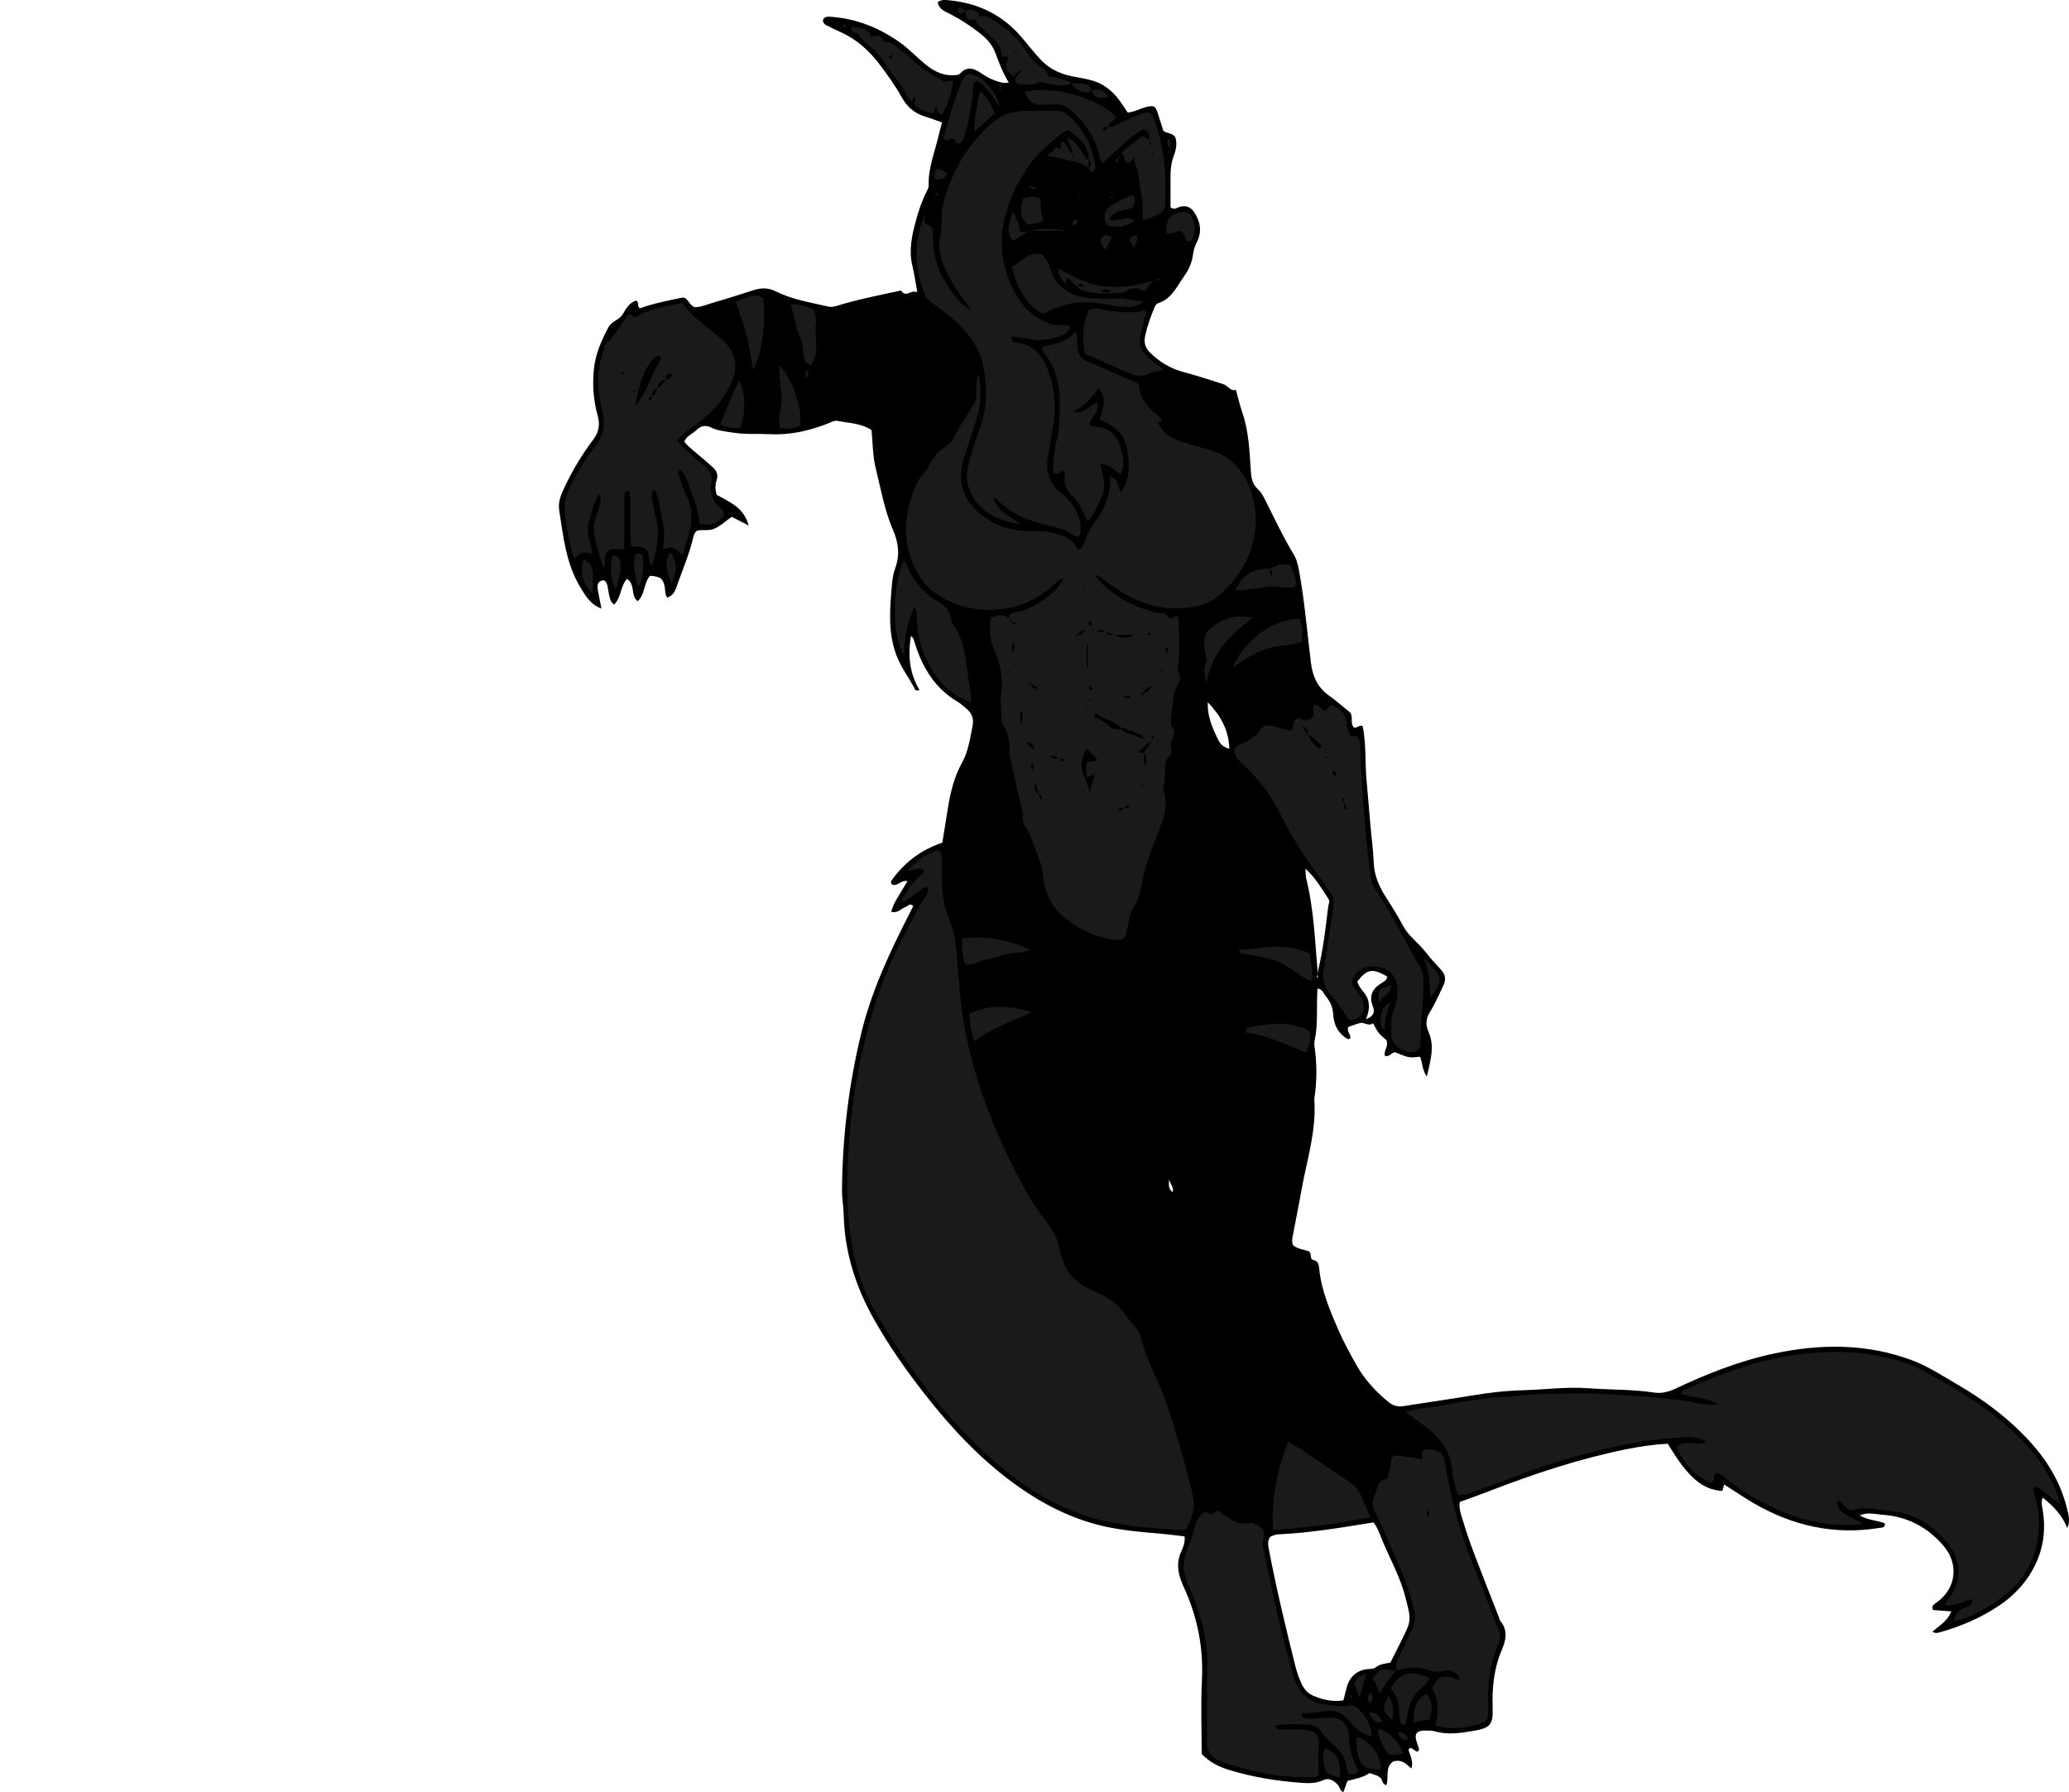 <?xml version="1.0" encoding="utf-8"?>
<!-- Generator: Adobe Illustrator 24.1.2, SVG Export Plug-In . SVG Version: 6.00 Build 0)  -->
<svg version="1.1" id="Layer_1" xmlns="http://www.w3.org/2000/svg" xmlns:xlink="http://www.w3.org/1999/xlink" x="0px" y="0px"
	 width="1506.51" height="1304.75" viewBox="0 0 1506.51 1304.75" enable-background="new 0 0 1506.51 1304.75" xml:space="preserve">
<g>
	<path d="M1505.27,1112.48c-3.57-9.16-9.88-15.67-17.84-22.17c-1.42,2.99-0.67,5.54-0.26,7.83c3.34,18.63-0.36,35.77-11.19,51.17
		c-5.57,7.93-12.68,14.51-20.8,19.94c-13.13,8.78-27.51,14.78-42.63,19.11c-1.54,0.44-3.21,0.99-5.54-0.38
		c4.88-4.4,10.96-7.52,13.75-14.81c-4.69-0.37-9.08-0.71-13.23-1.04c-1.12-2.29-0.05-3.48,1.3-4.55c1.04-0.82,2.16-1.56,3.19-2.4
		c12.52-10.2,13.94-26.95,3.3-39.54c-11.76-13.92-26.77-21.7-44.95-22.88c-5.04-0.33-10.25-2.09-16.22,0.52
		c6.15,3.64,12.69,3.54,18.3,5.74c0.38,3.45-2.2,3.05-3.88,3.33c-32.91,5.43-63.43-1.49-91.96-18.16
		c-7.15-4.18-14.02-8.85-21.2-13.41c-0.45,1.66-0.85,3.14-1.26,4.62c-14.45-0.62-25.21-9.85-39.76-34.34
		c-10.27,0.56-20.69,2.09-31.02,4.2c-34,6.94-66.78,17.86-99.08,30.35c-7.08,2.74-14.24,5.27-21.44,7.92
		c-0.76,5.44,1.4,10.13,2.75,14.79c2.5,8.61,5.62,17.06,8.8,25.45c5.54,14.61,11.34,29.12,17.03,43.67
		c0.36,0.93,0.52,2.03,1.12,2.77c5.6,6.96,3.97,13.99,0.82,21.39c-5.72,13.42-7.01,27.55-6.51,42.04
		c0.41,11.94-1.97,14.45-13.67,16.46c-9.52,1.63-19.04,3.14-28.64,0.32c-1.57-0.46-3.3-0.45-4.96-0.51
		c-8.81-0.29-10.41,2.06-7.29,10.58c0.34,0.93,0.68,1.86,0.95,2.81c0.08,0.27-0.08,0.61-0.13,0.89c-1.11,1.77-2.13,0.8-3.21-0.03
		c-1.04-0.79-2.03-1.8-3.57-1.4c-0.23,0.49-0.82,1.12-0.69,1.52c1.31,4.08,3.54,7.96,2.09,13.22c-2.05-1.63-3.75-3.4-5.81-4.5
		c-2.39-1.28-5.12-1.32-7.52-0.59c-6.15,4.38-3.01,11.25-4.92,17.24c-3.41-0.66-2.72-4.36-4.78-5.76c-2.29-1.55-4.78-2.18-7.58-3
		c-4.6,3.23-10.23,4.13-15.99,5.67c-0.96,2.63-1.96,5.38-2.97,8.18c-2.62-1.05-2.6-3.81-4.12-5.42c-2.9-3.06-6.43-5.26-10.52-3.33
		c-5.79,2.74-11.81,2.3-17.67,1.84c-16.91-1.33-33.6-4.05-49.91-8.94c-7.78-2.33-14.92-5.59-20.96-11.96
		c0-17.59-0.73-35.61,0.18-53.56c1.23-24.21-3.46-46.96-13.61-68.77c-0.42-0.9-0.75-1.85-1.12-2.77
		c-2.96-7.32-3.87-14.55-0.39-22.11c1.48-3.22,2.92-6.73,2.53-11.14c-5.48-0.64-11.01-1.44-16.56-1.92
		c-13.91-1.18-27.85-2.32-41.47-5.32c-24.78-5.47-46.77-17.01-67.1-31.97c-24.88-18.31-45.64-40.72-64.53-64.93
		c-13.33-17.07-25.74-34.82-36.4-53.69c-13.45-23.8-21.6-49.22-22.2-76.8c-0.12-5.63-1.25-11.24-1.22-16.86
		c0.26-39.02,4.85-77.47,14.15-115.45c7.6-31.03,21.12-59.46,35.54-87.63c0.75-1.46,1.47-2.92,2.16-4.28
		c-2.29-2.64-3.7-0.13-5.33,0.45c-3.27,1.17-5.65,4.75-10.6,3.77c0.83-4.55,3.16-8.06,5.21-11.64c1.98-3.45,4.14-6.79,6.55-10.73
		c-4.57-1.36-7.08,4.11-11.24,2.4c-1.72-1.88-0.1-3.37,1.05-4.89c9.07-12.02,20.65-20.6,35.57-25.59
		c1.39-8.65,2.77-17.44,4.21-26.22c1.84-11.21,4.64-22.13,10.2-32.17c4.6-8.32,5.76-17.65,7.63-26.75
		c1.01-4.92-0.52-9.24-4.55-12.47c-2.07-1.67-4.01-3.57-6.28-4.91c-15.77-9.31-24.9-23.57-30.52-40.5c-0.63-1.88-1.16-3.8-1.85-5.66
		c-0.19-0.53-0.79-0.9-1.7-1.88c-2.32,14.11-1.13,27.18,6.21,39.38c-3.13,1.4-3.43-0.94-4.01-1.98
		c-4.35-7.82-9.72-15.05-12.88-23.57c-6.38-17.17-4.58-34.75-3.05-52.33c0.32-3.62,1.01-7.31,2.26-10.71
		c3.53-9.59,2.41-18.72-1.57-27.86c-6.29-14.42-8.88-29.95-12.64-45.07c-2.21-8.91-2.09-18.4-3.03-27.7
		c-7.73-5.11-16.63-5.02-24.97-6.71c-2-0.4-4.46,0.99-6.6,1.85c-13.75,5.5-27.9,8.62-42.82,7.87c-8.95-0.46-17.91,0.31-26.88-1.19
		c-5.27-0.88-10.57-1.22-15.43-3.62c-4.12-2.04-7.51-1.41-10.83,1.85c-2.8,2.75-6.97,4.02-8.86,8.39c3.69,4.5,8.54,7.96,12.99,11.84
		c2.51,2.18,4.99,4.39,7.53,6.53c3.1,2.61,4.42,5.75,3.07,9.75c-1.22,3.6-0.99,7.15,0.03,10.56c9.31,5.38,19.78,9.03,23.3,22.37
		c-4.7-2.4-8.29-4.24-12.34-6.31c-4.01,2.78-7.62,6.22-12.1,8.42c-4.44,2.18-9.23,0.61-13.25,1.69c-1.72,1.5-2.21,3.03-2.59,4.69
		c-2.78,11.91-7.61,23.14-11.66,34.63c-1.32,3.74-2.37,7.69-7.38,9.38c-2.7-3.87-0.18-9.26-4.65-14.01
		c-1.39-0.78-4.36-1.9-8.01-1.76c-4.47,5.42-3.43,13.57-8.84,18.4c-5.36-4.09-1.41-11.99-7.75-16.3
		c-4.91,5.43-4.09,13.53-9.39,18.72c-3.08-2.03-3.23-5.52-3.95-8.55c-0.76-3.18-0.38-6.7-3.25-9.12c-4.05,0.13-5.26,2.64-4.78,6
		c0.64,4.53,1.69,9.01,2.77,14.61c-8.2-3.07-11.6-9.33-15.3-15.39c-10.53-17.26-12.45-36.88-15.48-56.19
		c-1.03-6.59,1.8-12.44,4.53-18.12c5.64-11.72,12.35-22.88,20.19-33.22c4.27-5.63,5.13-10.99,3.28-17.62
		c-3.05-10.92-3.88-22.17-2.77-33.46c1.09-11.1,5.43-21.08,10.67-30.85c2.48-4.62,7.93-5.18,10.55-9.73
		c2.17-3.77,4.7-8.11,9.42-9.65c2.76,1.02,0.4,3.83,2.87,5.65c9.96-3.67,20.93-5.73,31.54-7.94c4.08,0.9,4.1,5.54,8.39,7.09
		c4.72,0.11,9.92-2.39,15.27-3.85c9.29-2.55,18.43-5.67,27.63-8.56c5.53-1.74,10.64-1.87,16.23,0.93c11.99,6,25.25,8.06,38.21,11.04
		c2.55,0.58,4.6-0.04,6.75-0.71c14.3-4.44,29-7.24,43.59-10.45c0.93-0.2,2.51-0.67,2.73-0.33c2.95,4.54,6.32,0.44,9.44,0.61
		c0.65,0.03,1.3,0.18,2.2,0.31c-1.18-6.49-2.06-12.97-3.58-19.29c-2.68-11.13-0.33-21.83,2.52-32.4c1.98-7.34,4.38-14.63,7.89-21.47
		c0.74-1.44,1.53-3.12,1.48-4.67c-0.35-12.59,4.45-24.12,7.24-36.06c0.74-3.15,1.64-6.26,2.52-9.59c-4.55-1.59-8.56-3.12-12.66-4.39
		c-7.38-2.28-12.76-6.92-16.49-13.57c-4.89-8.73-10.67-16.87-16.73-24.82c-7.6-9.95-16.77-17.97-28.28-23.15
		c-3.34-1.5-6.66-3.05-9.91-4.73c-1.47-0.76-2.81-1.83-2.66-4.09c1.43-2.8,4.29-2.29,6.85-2.08c18.05,1.45,34.27,8.08,48.9,18.38
		c6.49,4.57,12.02,10.49,18.16,15.57c5.71,4.73,11.93,8.56,19.75,8.48c2.29-0.02,4.72,0.38,6.56-1.58
		c5.18-5.53,10.53-2.95,15.26,0.3c5.05,3.47,10.34,5.9,16.32,6.9c0.9,0.15,1.88-0.14,3.5-0.28c-4.4-7.14-7.12-14.53-9.91-21.91
		c-2.18-5.77-6.27-10.18-11.06-13.92c-6.83-5.34-14.02-10.1-21.77-14.06c-3.66-1.87-8.15-3.26-8.98-8.65
		c2.85-2.1,5.91-1.56,8.71-1.28c20.33,2.03,37.6,10.17,51.29,25.67c5.05,5.72,9.6,11.83,14.85,17.42
		c7.33,7.81,16.23,11.21,26.3,12.82c2.95,0.47,5.86,1.15,8.78,1.78c9.59,2.08,16.88,7.57,22.55,15.38c1.95,2.68,3.73,5.49,5.81,8.56
		c4.98-0.21,9.26-3.12,14.05-4.12c5.11-1.07,6.19-0.57,7.83,4.55c1.41,4.41,2.81,8.83,4.12,12.95c2.74,2.08,6.33,1.36,8.52,4.4
		c1.8,4.6,0.66,9.59-1.08,14.19c-2.2,5.8-2.28,11.66-2.24,17.65c0.04,6.63,0.01,13.25,0.01,19.42c3.12,2.3,4.96,0.02,7.02-0.44
		c4.4-0.98,7.72,0.22,10.28,4.11c4.56,6.93,5.67,14.3,1.9,21.63c-1.58,3.08-2.44,5.96-2.86,9.27c-0.73,5.72-3.13,10.97-6.42,15.57
		c-5.31,7.42-8.99,16.51-18.89,19.67c-1.95,0.62-2.63,2.92-3.39,4.77c-2.52,6.15-4.68,12.35-6.1,18.93
		c-1.08,4.95,0.07,8.66,3.13,11.84c6.99,7.24,15.38,12.14,25.26,14.73c9.64,2.52,19.1,5.75,28.61,8.73
		c3.24,1.02,4.98,5.25,9.09,4.15c1.57,5.63,2.81,11.13,4.63,16.43c4.81,14.01,5.25,28.64,6.26,43.17c0.34,4.91,1.31,9.23,4.98,12.57
		c3.07,2.8,4.65,6.47,6.44,10.02c6.3,12.48,12.19,25.17,19.5,37.12c2.38,3.89,3.39,8.09,4.23,12.77c3.95,21.92,5.8,44.08,8.5,66.14
		c1.25,10.2,4.75,18.36,13.32,24.37c5.43,3.82,10.39,8.32,15.44,12.42c2.11,3.33-0.11,7.47,2.34,10.53
		c2.42,1.32,4.19-2.18,6.63-0.73c2.61,12.7,1.69,25.7,2.75,38.56c0.95,11.57,1.97,23.13,3,34.69c0.76,8.6,2,17.18,2.28,25.79
		c0.32,9.76,4.14,18.11,9.23,25.98c4.34,6.72,8.5,13.52,12.3,20.56c4.02,7.45,11.13,12.28,16.23,18.84
		c3.46,4.45,7.3,8.63,11.17,12.75c3.44,3.66,3.85,7.56,1.69,11.91c-3.1,6.25-5.78,12.77-9.48,18.65c-3.19,5.07-3.57,9.48-1.17,14.94
		c4.55,10.35,1.46,20.47-1.28,32.47c-3.8-5.63-2.99-10.58-5-14.52c-8.09,0.89-8.09,0.89-18.03-3.23c-2.73-0.07-3.99,3.75-7.5,2.58
		c-1.21-3.55,2.86-6.54,1.16-11.37c-1.31-1.2-3.72-3-5.59-5.26c-1.65-2-2.7-4.49-4.19-7.08c-3.36,2.56-6.29-0.95-9.4-0.17
		c-2.88,0.71-5.65,1.85-8.52,2.82c-1.68,3.11,1.99,5.43,1.3,8.41c-0.56,0.17-1.3,0.68-1.68,0.48c-7.22-3.8-10.35-10.78-10.76-18.01
		c-0.31-5.52-2.2-9.42-5.43-13.25c-1.61-1.91-2.05-4.97-6.02-5.54c-0.11,3.32-0.28,6.49-0.3,9.66c-0.08,9.31,0.28,18.64-1.68,27.84
		c-0.34,1.59-0.31,3.33-0.09,4.95c1.71,12.25,1.77,24.49-0.06,36.73c-0.1,0.66-0.19,1.33-0.15,1.99c1.64,22.66-5.56,44.05-9.4,65.92
		c-1.96,11.12-4.27,22.18-6.34,33.28c-0.42,2.27-0.72,4.62,0.53,6.75c3.58,2.74,8.13,2.85,11.61,4.39c1.96,1.98-0.08,5.45,3.07,6.17
		c3.41,0.77,3.78,3.3,4.05,6.02c1.58,15.8,7.66,30.25,13.86,44.56c3.83,8.84,8.52,17.33,13.24,25.74
		c5.92,10.55,14,19.32,23.34,27.01c3.37,2.77,6.79,3.67,11.05,2.98c17.04-2.73,34.15-5.1,51.17-7.93
		c11.82-1.96,23.72-3.3,35.64-3.61c15.95-0.42,31.87-2.65,47.84-1.45c15.88,1.2,31.87,0.74,47.68,3.12
		c5.33,0.8,10.28-0.31,15.37-2.71c23.2-10.96,46.99-20.39,72.22-25.72c33.82-7.15,67.28-7.35,100.16,4.9
		c11.94,4.45,22.48,11.49,33.39,17.82c18.21,10.56,35.03,23.04,49.65,38.28c14.3,14.9,25.11,31.82,30,52.16
		C1506.27,1103.08,1507.48,1107.54,1505.27,1112.48z M1012.38,1210.48c2.57-5.13,5.23-10.43,7.89-15.74
		c7.64-15.24,7.35-15.17,3.01-32.08c-3.58-13.98-10.51-26.51-16.12-39.6c-2.07-4.82-3.46-10.01-7.05-14.72
		c-23.15,3.77-46.32,7.7-69.84,8.75c-1.9,0.08-3.75,1.15-5.23,1.64c-2.25,3.06-1.78,5.82-1.19,8.91
		c5.52,29.02,12.42,57.73,19.61,86.36c0.96,3.85,2.38,7.62,4,11.25c1.78,4,4.41,7.46,8.64,9.24c7.09,2.98,14.37,4.69,22.1,3.43
		c0.9-3.57,1.57-6.81,2.53-9.96c2.46-8.1,8.02-12.52,16.65-12.9c1.76-0.08,3.17-0.23,4.53-1.29
		C1004.88,1211.41,1008.54,1211.19,1012.38,1210.48z M950.52,632.42c0.26,3.33,0.13,5.34,0.59,7.2c5.7,22.93,6.41,46.46,8.46,69.83
		c0.03,0.29-0.27,0.89-0.3,0.88c-1.29-0.31,0.12,1.19,0.12,2.17c0.24-3.62,0.14-4.97,0.44-6.23c3.61-15.16,5.42-30.61,7.24-46.05
		c0.23-1.92,1.5-3.84,0.23-5.77C962.49,647.1,958.13,639.38,950.52,632.42z M994.61,742.06c5.36-2.19,6.81-4.91,4.98-9.51
		c-2.69-6.75-0.9-12.09,5.35-16.2c1.97-1.3,4.84-2.32,5.21-5.39c-10.89-6.19-14.67-5.61-21.84,3.58c1.05,4.87,5.76,7.79,7.45,12.47
		C997.52,731.9,996.8,736.66,994.61,742.06z M879.49,511.3c-0.57,10.08,3.32,18.84,7.62,27.43c1.45,2.9,3.59,5.35,8.02,6.38
		C894.69,531.12,888.49,520.65,879.49,511.3z M853.85,867.96c1.06-3.22-1.23-5.01-2.59-9.21
		C850.8,863.52,851.14,865.93,853.85,867.96z"/>
	<path fill="#1A1A1A" d="M656.16,655.82c4.83-7.76,9.53-15.62,17.09-20.77c-0.9-3.32-3.07-2.91-4.91-2.59
		c-2.57,0.46-5.07,1.28-7.6,1.95l-0.07-0.07c5.78-7.69,13.5-12.46,22.2-15.36c3.13,1.44,2.84,3.94,2.88,6.19c0.1,5,0.08,10,0.05,15
		c-0.06,10.45,1.7,20.65,5.65,30.25c2.98,7.23,4.33,14.62,5,22.27c1.15,13.24,1.95,26.53,3.57,39.71
		c3.15,25.54,9.79,50.25,18.85,74.31c8.23,21.85,18.29,42.84,29.68,63.22c4.9,8.76,11.27,16.47,16.96,24.67
		c2.47,3.57,4.25,7.23,5.24,11.64c4.57,20.17,9.53,26.78,28.67,35.11c8.63,3.75,15.41,8.69,20.39,16.48
		c3.35,5.24,9.21,8.7,10.76,15.23c4.07,17.19,13.26,32.39,18.87,49.06c6.59,19.59,12.35,39.33,17.4,59.33
		c3.76,14.87,3.53,17.35-2.98,31.75c-0.86,0.23-1.82,0.76-2.74,0.71c-22.23-1.36-44.48-2.58-66.05-8.96
		c-28.07-8.3-51.86-23.92-73.44-43.17c-33.89-30.22-60.54-66.28-83.4-105.24c-10.21-17.4-16.16-36.55-18.91-56.46
		c-4.21-30.52-2.51-61.05,1.14-91.55c3.09-25.86,8.54-51.22,16.22-76.04c8.21-26.51,20.75-51.16,34.34-75.28
		c1.89-3.36,4.96-6.27,4.9-10.45c-1.9-1.79-3.1-0.45-4.44,0.53c-3.49,2.55-7.02,5.06-10.54,7.56c-1.41,1-2.9,1.6-4.63,0.76
		L656.16,655.82z"/>
	<path fill="#1A1A1A" d="M846.68,306.39c-0.93,0.27-1.85,0.54-3.52,1.02c2.84,7.18,8.5,10.82,14.97,13.22
		c6.19,2.3,12.53,4.33,18.96,5.82c18.84,4.35,29.8,16.85,34.78,34.57c8.87,31.57-7.48,61.14-28.91,75.91
		c-3.09,2.13-6.55,3.28-10.09,4.08c-17.46,3.91-34.2,1.96-50.04-6.57c-6.73-3.62-13.22-7.6-19.18-12.42c-2.03-1.64-4.07-3.48-7-3.29
		c-0.59-0.77-1.18-1.55-1.78-2.32l-0.37-0.31l0.51,0.37c0.59,0.7,1.18,1.4,1.77,2.11c10.64,12.96,24.23,21.41,40.2,26.14
		c3.17,0.94,6.47,1.61,9.76,1.94c2.72,0.27,3.65,2.34,5.09,3.91c2.11,0.13,2.95-3,5.34-1.92c0.34,0.5,1,1.01,1.01,1.54
		c0.19,11.95,1.1,23.95-0.59,35.83c-0.53,3.72,3.23,6.62,0.82,10.51c-1.71,2.76-2.97,6.03-3.55,9.23
		c-1.12,6.19-1.66,12.49-2.37,18.75c-0.23,2.02,0.08,4,1.39,5.67c1.69,2.16,1.07,4.39,0.23,6.61c-1.19,3.11-2.48,6.11-1.17,9.62
		c0.37,0.99-0.13,3.01-0.94,3.62c-4.2,3.15-3.39,7.59-3.59,11.85c-0.14,2.98-0.54,5.95-0.83,8.93c-0.16,1.63-0.93,3.47-0.43,4.85
		c3.76,10.21,0.36,19.6-3.29,28.82c-5.14,13.01-10.14,26.05-12.65,39.84c-1.09,5.99-2.73,11.61-6.09,16.7
		c-3.05,4.61-2.94,10.15-4.42,15.22c-0.64,2.2-0.32,4.68-2.58,7.18c-3.89,1.5-8.47,0.91-12.96-0.22
		c-11.14-2.8-21.24-7.92-30.11-15.09c-10.09-8.15-14.71-19.34-15.73-32.06c-0.19-2.35-0.4-4.58-1.25-6.78
		c-3.81-9.85-6.59-20.18-12.39-29.1c-2.33-3.59-0.35-7.04-1.32-10.59c-3.07-11.17-5.41-22.54-7.95-33.85
		c-0.58-2.59-1.19-5.25-1.18-7.88c0.04-7.56-1.14-14.67-5.38-21.18c-0.97-1.49-0.82-3.83-0.86-5.79c-0.1-5.66-0.68-11.41,0.11-16.95
		c1.57-11.01-0.99-21.09-5.25-30.99c-3.26-7.58-3.61-15.42-2.29-23.33c4.69-1.86,9.12-3.04,13.29,0.59
		c-0.04,1.36,0.58,2.13,1.98,2.21c0.33,1.73,1.5,2.34,3.53,2.4c-0.91-1.68-2.18-2.14-3.69-2.24c-0.13-1.21-0.8-1.94-1.99-2.2
		c-0.26-3.79,2.91-4.22,5.25-4.62c6.32-1.09,11.92-3.87,17.17-7.18c7.23-4.55,13.97-9.81,17.59-18c0.87-0.48,0.96-0.73,0.26-0.67
		c-0.05,0-0.05,0.55-0.08,0.85c-3.89,1.32-6.73,4.13-9.7,6.78c-21.59,19.28-54.59,21.54-79.24,7.56
		c-7.39-4.19-13.34-9.94-17.53-17.33c-12.38-21.85-10.78-43.95-0.7-66.04c1.08-2.37,2.8-4.57,4.62-6.47
		c3.71-3.9,5.28-9.12,8.35-13.23c2.89-3.87,7.55-6.42,11.4-9.58c0.51-0.42,1.04-0.92,1.3-1.5c4.16-9.28,10.14-17.48,15.41-26.1
		c1.81-2.95,2.24-6.17,2.19-9.57c-0.06-3.81-0.27-7.67,1.59-12.77c2.13,11.33,1.78,21.15-1.02,30.82
		c-2.31,7.98-5.07,15.82-7.63,23.73c-0.71,2.21-1.42,4.42-2.09,6.65c-6.41,21.36,2.34,35.99,20.86,46.37
		c9.42,5.28,20.04,7.01,30.86,6.62c7.46-0.27,14.57,0.78,21.38,3.92c4.3,1.98,7.98,4.51,9.17,9.38c3.69-0.05,4.84-2.56,5.52-5.1
		c1.67-6.24,5.32-11.29,8.88-16.52c6.42-9.41,10.83-19.64,9.63-31.85c6.58,1.6,5.2,7.64,8.1,11.94c6.93-9.89,6.17-20.46,4.61-30.74
		c-1.7-11.15-9.07-18.16-20.04-21.93c1.76-7.57,5.93-15.17-0.81-23.12c-5.54,6.7-10.2,13.99-19.01,16.6
		c8,3.08,11.92-3.71,18.05-6.27c1.37,6.49-3.84,10.29-5.72,15.21c0.72,2.64,2.94,2.39,4.85,2.51c9.65,0.6,15.2,6.19,17.67,15
		c1.76,6.27,3.69,12.74,0.11,19.61c-4.64-3.14-8.29-7.32-14.82-7.6c1.58,7.82,4.74,15.41,1.38,23.27
		c-2.73,6.38-5.36,12.76-9.83,18.21c-2.62-1.85-3.09-4.13-3.96-6.21c-1.67-4.02-3.76-7.82-6.99-10.83
		c-4.65-4.33-7.4-9.32-6.32-15.95c0.2-1.21-0.51-2.56-0.8-3.85l0.26,0.05l-0.08,0.17c-2.47-0.23-3.52,3.14-6.73,2.28
		c-1.83-2.26-1.22-5.37-1-8.18c0.38-4.95,0.74-10.01,2.07-14.76c2.74-9.79,2.43-19.72,2.49-29.67c0.08-12.66-3.04-24.29-10.62-34.59
		c-0.97-1.31-2.22-2.51-2.04-5.1c8.07-2.36,17.52-2.42,24.03-11.36c2.01,4.45,1.28,7.71,1.47,10.78c0.37,5.76,2.46,9.59,8.54,11.81
		c12.12,4.43,23.41,10.9,35.92,15.17c0.83,10.11,5.92,17.49,13.85,23.21c1.53,1.11,2.52,2.98,3.75,4.5L846.68,306.39z
		 M794.84,588.31l-0.23,0.17c-0.07-0.29-0.09-0.62-0.24-0.85c-0.08-0.11-0.61-0.09-0.61-0.06
		C793.64,588.2,794.01,588.45,794.84,588.31z M778.5,414.59l-0.31,0.17l0.19-0.26l0.34-0.27L778.5,414.59z M760.48,584.35l0.32,0.26
		l-0.5-0.28c-0.64-0.65-1.28-1.3-1.92-1.95c0.42-1.75,0.07-3.21-1.57-4.18c-0.91-2.37-1.82-4.74-3.25-8.5
		c-1.17,5.03,0.36,7.08,3.45,8.32c-0.44,1.75-0.39,3.33,1.54,4.22C759.19,582.95,759.83,583.65,760.48,584.35z M822.83,586.43
		l0.59-0.25l-0.42,0.45c-1.83-0.31-3.51-0.28-4.34,1.81c-1.47,0.3-3.56-1.17-4.36,1.43c1.95,0.6,3.22-0.16,4.21-1.6
		C820.31,588.49,821.93,588.32,822.83,586.43z M828.73,580.03c0.3-0.14,0.66-0.22,0.87-0.44c0.14-0.14,0.07-0.49,0.09-0.75
		c-0.32,0.45-0.64,0.9-0.96,1.35l-0.33,0.37L828.73,580.03z M764.78,550.4c-0.53-0.14-0.69-1.73-1.6-0.41
		c0.58,0.08,1.16,0.16,1.74,0.25c1.34,3.04,3.92,1.9,6.19,1.85c1.18,1.69,2.39,3.21,4.73,0.53c-1.87-0.13-3.38-0.24-4.89-0.35
		C769.16,550.72,767.09,550.17,764.78,550.4z M821.26,531.75c-1.12-1.45-2.63-1.84-4.37-1.59c-4.7-3.75-9.93-6.5-15.62-8.39
		c-0.74-0.59-1.43-1.27-2.24-1.74c-0.86-0.5-1.88-0.59-2.19,0.63c-0.12,0.47,0.23,1.38,0.64,1.61c0.78,0.45,1.76,0.55,2.66,0.8
		c2.66,1.95,5.55,3.65,7.92,5.91c2.59,2.46,5.42,2,8.39,1.71c0.56,1.84,2.14,2.08,3.69,2.37c1.66,1.76,3.82,1.96,6.05,1.96
		c1.84,1.63,3.98,2.25,7.18,2.97c-1.79-3.51-3.98-3.86-6.19-4.17C825.61,531.97,823.35,532.09,821.26,531.75z M804.41,460.55
		c2.05,1.32,4.21,2.12,6.69,1.55c6.1,2.77,7.86,2.87,15.43,0.17c-5.2,0-10.4,0-15.6,0c-1.95-1.78-4.34-1.62-6.71-1.56
		c-1.5-3.49-3.93-1.29-6.05-1c0,0.48,0,0.96-0.01,1.44c0-0.55,0-1.1,0-1.65C800.25,459.85,802.33,460.2,804.41,460.55z
		 M750.67,498.46c-0.27-0.49-0.44-1.26-0.83-1.39c-0.69-0.23-1.1,0.39-0.61,0.91c0.3,0.32,1.06,0.21,1.61,0.29
		c0.64,1.8,1.31,3.57,4.38,3.19C754.09,499.45,752.57,498.71,750.67,498.46z M784.65,462.36c2.46,0.31,4.27-0.45,5.44-4.26
		c-2.45,1.71-4.8,1.62-5.35,4.37c-0.52,0.11-1.23,0.06-1.51,0.38c-0.43,0.49-0.02,1.05,0.65,0.82
		C784.25,463.54,784.4,462.81,784.65,462.36z M832.87,504.63c2.61-0.47,4.02-2.15,6.09-5.3c-3.67,1.41-5.55,2.54-6.49,4.83
		c-0.76,0.38-1.51,0.75-2.27,1.13c0.2,0.22,0.38,0.57,0.62,0.62C831.86,506.12,832.53,505.61,832.87,504.63z M839.33,539.16
		c-3.97,1.56-6.42,5.1-9.73,7.52c-0.58,0.43-0.33,1.03,0.33,1.31c1.05,0,2,0,2.96,0c0.11,2.89-0.63,5.9,1.26,10.02
		c0.27-4.4,1.24-7.44-1.47-9.82c2.16-3.07,4.33-6.15,6.49-9.22c0.1-1.3,1.93-2.45,0.37-3.98
		C838.17,536.37,839.07,537.78,839.33,539.16z M790.27,566.78c0.81,4.06,3.31,7.64,3.43,12.06c-0.6-5.42,3.15-10.01,2.99-15.22
		c-1.9-0.25-2.05,1.03-2.79,1.47c-0.77,0.46-1.8,0.48-2.72,0.69c-0.09-3.59-0.83-7.21,0.34-10.66c2.22-1.37,5.35,0.38,7.27-2.51
		c-2.46-2.53-4.81-4.97-7.25-7.48C786.47,552.56,786.21,559.58,790.27,566.78z M791.21,485.85c0.3,0.13,0.59,0.26,0.89,0.4
		c0-5.65,0-11.29,0-16.94c-0.3,0-0.59,0-0.89,0C791.21,474.82,791.21,480.34,791.21,485.85z M743.69,528.44
		c1.04-4.7,1.24-7.54-0.03-11.33C742.55,520.92,742.66,523.69,743.69,528.44z M753.51,545.72c-1.36-3.59-2.84-5.24-6.11-5.96
		C748.67,542.89,750.18,544.44,753.51,545.72z M737.62,467.41c-0.98,2.87-1.19,5.29,0.16,8.15
		C738.79,472.72,738.94,470.3,737.62,467.41z M818.23,507.28c1.74,1.46,3.51,1.18,5.35,0.21
		C821.83,506.07,820.07,506.34,818.23,507.28z M752.14,555.57c-0.32,0.04-0.65,0.07-0.97,0.1c-0.1,0.93-0.36,1.86-0.27,2.77
		c0.08,0.84,0.51,1.65,0.79,2.47c0.28-0.86,0.73-1.71,0.8-2.59C752.56,557.42,752.27,556.49,752.14,555.57z M794.17,452.18
		c-0.64,0.36-1.39,0.52-1.5,0.88c-0.3,1,0.28,1.79,1.17,2.24c0.71,0.36,1.39,0.05,1.29-0.62
		C795.01,453.83,794.52,453.03,794.17,452.18z M849.64,475.53c1.18-1.52,1.41-2.95-0.09-4.69
		C848.7,472.72,848.35,474.17,849.64,475.53z M794.01,499.34c-0.42,0.65-0.97,1.13-0.91,1.52c0.08,0.54,0.52,1.13,0.98,1.47
		c0.64,0.48,1.46,0.15,1.32-0.49C795.21,501,794.55,500.26,794.01,499.34z M838.01,461.63c-0.1-0.24-0.18-0.67-0.31-0.7
		c-0.6-0.09-1.34-0.28-1.81-0.03c-0.66,0.35-0.46,1.02,0.4,1.13C836.84,462.1,837.44,461.78,838.01,461.63z M743.61,502.62
		c-0.15,0.48-0.32,0.95-0.41,1.44c-0.01,0.06,0.41,0.2,0.64,0.31c0.15-0.48,0.33-0.96,0.43-1.46
		C744.29,502.86,743.85,502.72,743.61,502.62z M832.25,571.44c-0.11-0.26-0.16-0.69-0.33-0.74c-0.67-0.2-0.96,0.2-0.73,1
		c0.06,0.2,0.39,0.31,0.59,0.46C831.94,571.92,832.1,571.68,832.25,571.44z M740.36,483.83c-0.19-0.55-0.38-1.09-0.57-1.64
		c-0.22,0.2-0.6,0.39-0.61,0.6c-0.03,0.57-0.07,1.27,0.21,1.7C739.7,484.96,740.2,484.62,740.36,483.83z M788.33,589.78
		c0.24-0.1,0.49-0.2,0.73-0.31c-0.19-0.17-0.37-0.44-0.58-0.47c-0.22-0.03-0.48,0.17-0.72,0.27
		C787.94,589.45,788.13,589.61,788.33,589.78z M804.86,589.54l-0.6-0.43l-0.13,0.61L804.86,589.54z M789.77,427.6
		c-0.18,0.24-0.48,0.46-0.5,0.72c-0.03,0.26,0.21,0.55,0.33,0.83c0.18-0.24,0.48-0.46,0.5-0.72
		C790.13,428.17,789.9,427.88,789.77,427.6z M845.66,488.89c0.21-0.14,0.53-0.24,0.6-0.43c0.09-0.23,0.07-0.65-0.09-0.8
		c-0.5-0.49-0.89-0.27-0.93,0.54C845.23,488.43,845.51,488.66,845.66,488.89z M741.44,489.04c-0.12,0.26-0.24,0.52-0.35,0.78
		c0.25,0.1,0.59,0.36,0.72,0.28c0.2-0.12,0.26-0.48,0.37-0.74C741.94,489.25,741.69,489.15,741.44,489.04z M783.23,505.23
		c-0.29-0.09-0.57-0.25-0.86-0.24c-0.1,0-0.19,0.41-0.28,0.63c0.28,0.09,0.57,0.25,0.85,0.23
		C783.05,505.86,783.13,505.46,783.23,505.23z M793.97,508.8c-0.22,0.16-0.58,0.29-0.63,0.5c-0.06,0.21,0.14,0.7,0.3,0.73
		c0.78,0.15,1.19-0.19,1.03-0.83C794.62,509.02,794.21,508.93,793.97,508.8z M792.13,515.39c-0.09-0.28-0.12-0.63-0.31-0.81
		c-0.09-0.09-0.48,0.13-0.73,0.21c0.09,0.28,0.11,0.64,0.3,0.8C791.48,515.69,791.87,515.47,792.13,515.39z M841.79,519.29
		c-0.07,0.39-0.14,0.78-0.22,1.18c0.17-0.17,0.43-0.32,0.47-0.51C842.08,519.76,841.89,519.51,841.79,519.29z M753.76,459.09
		l-0.35,0.49l0.54,0.08L753.76,459.09z M791.81,447.1l-0.36,0.49l0.53,0.1L791.81,447.1z"/>
	<path fill="#1A1A1A" d="M1422.56,1180.27c1.12-4.83,3.59-8.37,8.6-10c2.39-0.78,5.01-1.91,5.32-5.95
		c-6.85,0.81-12.75,5.64-19.7,4.34c-0.12-0.74-0.49-1.56-0.26-1.81c11.65-12.68,12.87-28.93,2.31-42.47
		c-10.85-13.93-25-22.82-42.95-24.43c-8.53-0.76-17.01-3.27-25.74-0.8c-3.13,0.88-5.67-1.23-7.82-3.52
		c-1.25-1.33-2.14-3.45-4.66-2.81c1,7.28,1,7.28,19.38,16.74c-16.72,1.57-32.26,0.19-47.52-4.74
		c-18.57-6.01-35.44-15.13-50.98-26.88c-2.82-2.13-5.14-5.29-8.87-5.62c-3.19,1.66-0.32,5.36-3.49,7.51
		c-11.72-5.24-20.15-13.91-25.39-26c2.77-4.03,6.64-3.11,10.13-3.1c3.58,0.01,7.24,1.41,11.46-1.09
		c-5.26-3.04-10.51-3.68-15.82-3.37c-39.52,2.3-77.39,12.14-114.49,25.39c-12.22,4.36-24.29,9.14-36.51,13.5
		c-4.28,1.53-8.52,3.71-13.78,3.26c-2.68-6.27-3.91-12.82-4.59-19.34c-1.22-11.74-7.33-20.52-15.93-27.79
		c-5.31-4.48-11.14-8.34-17.88-13.32c10.11-3.03,19.6-3.27,28.73-5.16c9.42-1.95,19.03-3.07,28.55-4.51
		c9.58-1.45,19.22-1.4,28.8-2.53c9.55-1.13,19.27-0.96,28.91-1.12c9.32-0.15,18.66-0.23,27.98,0.1c9.62,0.34,19.22,1.45,28.84,1.79
		c9.67,0.35,19.19,1.89,28.76,3.01c9.07,1.06,17.98,4.15,27.31,2.9c-8.46-5.02-18.18-4.95-27.09-7.59c0.3-2.61,2.2-2.98,3.53-3.57
		c26.27-11.54,53.06-21.6,81.74-25.21c27.38-3.45,54.47-2.43,80.75,7.25c7.88,2.9,14.86,7.44,22.17,11.37
		c19.13,10.3,37.01,22.46,53.04,37.12c14.91,13.63,26.85,29.51,33.69,48.81c0.31,0.88,0.42,1.84,0.87,3.96
		c-7.13-3.56-11.41-9.86-17.74-12.35c-2.53,1.39-1.59,2.98-1.11,4.5c3.65,11.66,4.47,23.6,2.31,35.53
		c-2.96,16.39-11.43,29.65-24.69,39.79c-10.91,8.35-22.53,15.28-36.14,18.31L1422.56,1180.27z"/>
	<path fill="#1A1A1A" d="M792.85,116.55c-0.05-10.8-7.37-16.41-15.18-21.95c-1.76,0.91-3.41,1.43-4.65,2.46
		c-8.43,7-17,13.9-23.4,22.97c-7.94,11.24-14.03,23.48-17.59,36.73c-5.74,21.36-2.09,41.59,9.35,60.36
		c4.21,6.91,10.26,12.2,17.38,16.16c3.83,2.13,7.81,3.55,12.32,3.46c2.56-0.05,5.27-0.67,8.14,1.11c-1.21,4.35-4.77,6.21-8.52,7.32
		c-6.38,1.89-12.86,3.18-19.66,1.81c-4.72-0.95-9.57-1.29-14.3-1.9c-0.63,3.94,1.89,4.2,3.58,4.37
		c14.37,1.46,19.93,11.95,23.93,23.61c4.17,12.16,4.6,24.77,2.54,37.45c-1.23,7.54-2.62,15.05-3.88,22.58
		c-1.66,9.93,0.84,18.28,8.81,24.98c5.6,4.71,10.76,9.93,13.3,17.15c1.79,5.1,2.82,10.14,0.85,15.21c-2.67,0.94-4.14-0.61-5.71-1.7
		c-4.77-3.3-10.26-4.73-15.77-5.92c-14.58-3.15-27.94-8.59-38.72-19.31c-0.37-0.37-1.16-0.32-2.26-0.59
		c3.35,9.43,11.73,13.05,20.61,18.95c-16.78-2.75-29.68-8.01-36.86-22.48c-2.71-5.46-3.81-10.98-2.7-17.32
		c1.97-11.26,6.14-21.77,9.78-32.45c4.68-13.69,4.46-27.6,2.08-41.41c-2.66-15.46-12.05-27.16-23.78-37.05
		c-4.32-3.64-8.85-7.04-13.42-10.36c-2.48-1.8-4.77-3.61-5.89-6.56c-7.44-19.67-8.6-39.34,0.78-58.87c-0.32,1.78-0.64,3.56-0.97,5.4
		c0.68,3.02,4.06,3.08,6.19,5.57c0.08,11.36,0.31,23.17,6.43,34.09c5.64,10.07,11.08,20.03,21.97,25.37
		c-7.79-9.59-14.83-19.57-19.78-30.93c-3.1-7.12-4.86-14.29-3.24-22.23c1.66-8.11,0.15-16.54,2.3-24.73
		c5.99-22.84,17.24-42.41,35.08-58c7.03-6.15,15.32-9.21,24.71-9.19c7.33,0.01,14.65,0.07,21.98-0.02c3.13-0.04,5.87,0.7,8.3,2.71
		c11.85,9.81,18.48,22.46,20.47,37.62c0.12,0.91-0.28,1.96-0.67,2.84c-0.22,0.51-0.92,0.8-1.4,1.19c-1.63-0.09-2.18-1.24-2.54-2.58
		l-0.23,0.14c2.4-2.12,2.37-4.23,0-6.35L792.85,116.55z"/>
	<path fill="#1A1A1A" d="M482.58,400.08c1.22-6.28,1.54-12.64,0.19-18.87c-1.68-7.75-2.24-15.76-5.23-23.2
		c-0.18-0.45-1.11-0.6-1.69-0.89c-1.75,1.57-1.39,3.63-1.08,5.54c0.69,4.26,1.21,8.61,2.44,12.72c3.73,12.38,1.12,24.17-2.33,35.83
		c-2.09,0.36-1.74-0.96-1.82-1.72c-1.1-10.53-1.87-11.26-13.47-11.94c-1.8-13.25,0.3-26.84-1.1-40.13
		c-4.12-0.06-3.86,2.34-3.88,4.16c-0.12,9.32-0.1,18.64-0.12,27.97c-0.01,3.28,0,6.56,0,10.15c-4.34,1.25-8.65-1.62-11.96,1.79
		c-3.26,3.35-1.12,7.74-2.99,12.54c-3.22-10-6.33-19.14-7.1-28.58c-0.41-5.02,2.24-10.3,3.61-15.43c0.82-3.08,2.53-6.07,0.1-10.54
		c-4.48,7.31-5.65,14.74-7.64,21.83c-2.1,7.49,1.97,14.25,3.06,22.14c-4.97-1.95-9.4-1.95-13.17,3.41
		c-4.06-10.28-4.96-20.11-6.72-29.75c-1.56-8.54,0.11-16.31,4.08-24.05c5.34-10.43,11.46-20.37,18.49-29.63
		c5.65-7.44,6.28-15.18,4.37-23.57c-1.63-7.16-2.83-14.3-3.09-21.67c-0.29-8.17,1.55-15.85,3.94-23.5c0.49-1.58,0.93-3.5,2.06-4.5
		c6.86-6.04,10.16-14.78,16.1-21.16c2.35-0.7,2.63,2.15,5.41,1.92c9.44-6.47,21.45-7.68,33.81-10.45
		c7.69,11.4,19.85,18.07,29.65,27.41c10.11,9.64,11.11,19.6,5.62,31.68c-5.36,11.81-13.92,20.96-24.31,28.58
		c-5.07,3.72-10.32,7.26-14.75,12.47c5.35,6.87,12.07,12.18,18.62,17.58c4.38,3.61,7.57,7.01,6.31,13.4
		c-1.37,6.95,0.74,13.12,6.32,17.95c1.42,1.23,2.87,2.82,3.07,5.54c-4.18,5.54-9.8,7.93-17.61,6.47c-1.66-6.95-2.4-14.29-5.52-20.83
		c-2.98-6.25-3.37-13.88-8.98-18.97c-2.36,1.92-1.28,3.57-0.77,5.01c1.78,5.02,3.33,10.16,5.66,14.93
		c4.53,9.27,4.12,18.56,1.17,28.04c-1.47,4.73-2.93,9.47-4.43,14.29c-6.85-6.26-6.85-6.26-14.46-4.17L482.58,400.08z M452.71,270.46
		c-0.06-0.25-0.07-0.54-0.21-0.74c-0.08-0.12-0.38-0.08-0.58-0.11c0.28,0.27,0.56,0.53,0.84,0.8c-0.21,0.93-0.12,1.78,0.78,2.31
		c0.09,0.05,0.61-0.3,0.64-0.51C454.35,271.1,453.76,270.57,452.71,270.46z M474.7,288.29c2.72-1.08,3.39-3.51,3.98-6.01
		c3.19-0.78,4.39-3.59,6.04-5.93c2.38-0.21,4.05-1.25,4.69-4.28c-3.08,0.26-5.15,0.89-4.54,4.45c-3.99-0.05-5.53,2.4-6.03,5.92
		c-2.66,1.12-4.4,2.84-3.97,6.01c-1.67,0.39-2.64,1.31-2.42,3.21C474.76,291.51,474.37,289.67,474.7,288.29z M471.23,267.89
		c-0.49-0.16-0.98-0.32-1.47-0.49c0.19,0.46,0.39,0.92,0.58,1.39c-3.72,8.11-6.15,16.56-7.63,26.73
		c8.79-10.51,11.36-22.68,17.8-32.77c0.63-0.99,1.06-2.45-0.06-3.77C475.27,259.75,473.23,263.79,471.23,267.89z M461.59,285.73
		c0.19-0.13,0.57-0.25,0.62-0.44c0.06-0.27-0.02-0.74-0.22-0.89c-0.66-0.51-1.1-0.22-1.04,0.71
		C460.96,285.32,461.36,285.51,461.59,285.73z M496.16,261.57l-0.49-0.35l-0.08,0.54L496.16,261.57z"/>
	<path fill="#1A1A1A" d="M998.8,1264.19c-6.53-1.8-11.86-4.94-15.98-10.78c-4.5-6.39-11.15-9.07-19.29-7.46
		c-5.1,1.01-10.27,1.97-15.4,1.19c-0.97,3.06,0.81,3.48,2.36,3.75c4.99,0.87,9.96-0.09,14.92-0.49
		c10.74-0.87,17.22,4.66,16.95,15.37c-0.22,8.67,3.03,16.12,6.89,23.26c-2.03,3.02-4.49,3.17-7.4,2.29
		c-0.78-2.81-1.7-5.65-2.33-8.54c-0.74-3.38-2.45-6.16-4.72-8.65c-4.44-4.87-10-8.61-13.57-14.39c-1.57-2.54-4.6-3.98-7.71-4.09
		c-7.97-0.3-15.95-0.77-23.9,0.35c-0.47,0.07-0.84,0.88-1.26,1.36c1.62,2.35,4.13,1.75,6.37,1.8c4.99,0.12,10.01-0.21,14.98,0.17
		c8.67,0.67,11.64,4.35,10.47,12.9c-0.91,6.64,0.28,13.27-0.15,19.61c-1.83,2.55-4.32,2.14-6.58,2.16
		c-21.52,0.19-42.27-4.11-62.6-10.82c-1.26-0.42-2.45-1.04-3.66-1.6c-5.63-2.65-8.47-6.66-8.34-13.33
		c0.34-17.31-0.33-34.64,0.23-51.93c0.61-19.02-3.33-36.97-10.52-54.39c-0.76-1.84-1.43-3.73-2.31-5.53
		c-4.7-9.67-6.07-19.32-1.32-29.57c2.5-5.38,3.84-11.31,5.54-17.05c0.88-2.98,2.39-5.45,4.74-7.45c1.32-1.13,2.74-2.13,4.39-0.82
		c3.17,2.51,4.62-1.45,7.68-1.67c2.14,1.55,4.64,3.62,7.38,5.31c4.27,2.62,8.74,5,14.05,3.79c2.88-0.65,5.17,0.43,7.53,1.79
		c3.24,1.88,4.93,4.54,3.97,8.26c-0.67,2.61-0.97,5.01-0.4,7.77c6.55,31.55,12.98,63.11,22.19,94.04
		c3.83,12.85,12.2,19.2,25.16,20.43c4.94,0.47,9.79,1.99,14.82,0.55c3.32-0.95,5.77,0.82,7.89,3.12c5.08,5.5,9.05,11.51,8.73,19.44
		L998.8,1264.19z"/>
	<path fill="#1A1A1A" d="M957.2,513.16c3.99-0.3,4.48,4.47,8.21,4.29c1.09-1.22,2.36-2.64,4.09-4.57
		c5.77,3.36,11.39,6.3,11.28,14.53c-0.04,2.82,1.61,5.66,2.5,8.54c1.89,0,3.47,0,4.96,0c2.23,3.09,1.98,6.48,2.16,9.76
		c0.66,11.95,1.03,23.92,2.01,35.84c1.59,19.21,2.88,38.45,5.77,57.54c0.52,3.4,1.54,6.22,3.53,9.06
		c12.45,17.77,21.3,37.63,32.42,56.18c1.77,2.95,2.42,6.14,2.28,9.56c-0.29,7.32,0.07,14.71-0.87,21.94
		c-0.9,6.98-1.09,13.92-1.16,20.9c-0.02,2.31,0.23,4.68-1.04,6.93c-4.15,3.44-8.42,2.79-12.88,0.33c-4.4-2.43-7.22-5.8-7.48-10.98
		c-0.32-6.36-0.22-12.66,2.18-18.71c2-5.04,2.76-10.29,2.3-15.68c-0.65-7.56-5.37-12.82-12.91-14.54
		c-8.04-1.84-15.36,1.06-19.05,7.57c-1.48,2.6-1.15,5.02,0.61,7.43c1.77,2.41,3.54,4.85,5,7.45c2.05,3.65,2.59,7.69,0.71,11.5
		c-1.81,3.68-5.36,4.65-9.49,4.49c-4.78-6.66-9.28-13.66-14.55-20.03c-4.02-4.86-4.82-10.03-4-15.82c0.6-4.28,1.42-8.53,2.07-12.81
		c1.73-11.5,3.35-23.02,5.15-34.52c0.5-3.15,0.04-5.86-1.82-8.49c-2.89-4.07-5.41-8.42-8.41-12.39
		c-11.67-15.45-21.72-31.85-30.32-49.23c-5.79-11.71-14.04-21.79-23.43-30.92c-2.61-2.54-5.59-4.81-7.2-8.23
		c-1.68-3.57-0.77-6.75,2.97-8.15c6.25-2.33,11.49-5.63,15.31-11.28c1.84-2.71,5.09-2.95,8.18-2.14c4.49,1.17,8.94,2.48,13.07,3.63
		c2.37-0.96,1.98-2.78,2.28-4.35c0.24-1.26,0.69-2.49,0.87-3.13c1.57-1.49,2.93-1.96,4.18-1.44c3.32,1.38,6.39,1.69,9.31-1.31
		C957.71,519.43,954.41,516.18,957.2,513.16z M978.37,584.76c0.06-0.93,0.19-1.85,0.15-2.78c-0.04-0.88-0.57-1.14-1.22-0.65
		c-0.17,0.13-0.23,0.65-0.12,0.88c0.41,0.82,0.91,1.6,1.38,2.39c0.27,1.63-0.61,3.57,1.49,5.06
		C980.71,587.41,980.24,585.87,978.37,584.76z M952.44,534.72c0.28-2.47-0.74-4.27-4.05-6.57c1.45,3.27,1.99,5.31,4.24,6.39
		c0.71,4.15,3.57,6.89,6.43,9.57c0.94,0.88,2.23,1.32,3.48-1.21C959.18,540.43,956.8,536.51,952.44,534.72z M973.21,565.8
		c-0.98-1.32,0.51-4.43-2.85-4.54C970.16,563.33,970.67,564.99,973.21,565.8z M965.51,550.25c-0.15,0.52-0.34,1.04-0.43,1.58
		c-0.01,0.07,0.44,0.22,0.68,0.33c0.15-0.52,0.33-1.04,0.41-1.57C966.19,550.52,965.75,550.37,965.51,550.25z M981.67,598.06
		l-0.41,0.6l0.62,0.12L981.67,598.06z"/>
	<path fill="#1A1A1A" d="M1016.85,1216.3c-1.16-4.22,0.66-7.77,2.42-11.41c3.33-6.89,6.45-13.87,9.68-20.81
		c1.6-3.43,1.63-6.75,0.87-10.59c-3.61-18.16-11.51-34.69-18.84-51.44c-3.2-7.32-6.43-14.63-9.95-21.79
		c-1.75-3.56-2.17-6.86-0.56-10.48c0.81-1.82,1.61-3.68,2.06-5.61c0.98-4.23,3.06-7.26,7.61-7.43c1.3-5.72,2.99-10.73,3.11-15.57
		c4.07-3.1,7.67-0.59,11.18-0.47c3.55,0.12,7.07,1.15,10.32,1.73c2.44-1.82-0.54-4.08,1.07-5.72c1.89-1.89,4.31-1.58,6.56-1.32
		c6.42,0.77,8.75,2.84,9.72,9.39c1.51,10.22,3.76,20.26,6.2,30.28c4.1,16.85,9.63,33.21,16.25,49.24
		c5.71,13.83,10.86,27.89,16.37,41.8c1.57,3.97,1.59,7.79-0.1,11.63c-6.18,14.03-8.01,28.75-7.12,43.93
		c0.14,2.32-0.03,4.66-0.14,6.99c-0.11,2.56-1.34,4.55-3.73,5.42c-11.07,4.03-22.3,5.51-34.57,2.21c1.93-9.88,2.96-19.11-2.79-27.02
		c5.73-9.75,7.44-10.27,19.62-6.36c1.36-1.88,0.12-3.14-1.2-4.11c-2.77-2.03-6.14-3.66-9.34-2.5c-5.17,1.86-9.64,0.28-14.32-1.26
		c-6.97-2.3-13.77-0.46-20.57,1.06L1016.85,1216.3z M1039.78,1099.64c-1.37,1.38-1.11,2.84-0.21,4.33
		C1040.88,1102.59,1040.68,1101.14,1039.78,1099.64z M1043.75,1130.39l-0.52,0.7l0.75,0.19L1043.75,1130.39z"/>
	<path fill="#1A1A1A" d="M997.74,1104.49c-23.89,5.07-46.79,7.76-70.76,9.34c-1.28-22.33,2.6-43.26,11.1-64.23
		c4.09,2.47,7.52,4.36,10.77,6.53c11.02,7.37,21.86,15.02,33,22.2c4.42,2.85,7.43,6.46,9.43,11.16
		C993.21,1094.05,995.19,1098.58,997.74,1104.49z"/>
	<path fill="#1A1A1A" d="M817.24,112.69c-0.35-2.36,1.32-3.46,2.92-4.55c3.92-2.65,7.56-5.63,10.38-8.71
		c3.35-1.01,4.25,2.21,6.48,2.49c0.3,1.18-0.83,2.78,1.59,4.03c-0.78-1.71-1.26-2.78-1.75-3.85c0.2-3.1-0.06-6.01-3.55-8.01
		c-6.08,2.32-10.92,6.8-15.81,11.21c-4.89,4.4-9.74,8.86-14.74,13.41c-2.44-1.64-2.11-5.03-2.86-7.73
		c-3.32-11.93-10.04-21.56-19.08-29.75c-3.81-3.45-8-5.83-13.48-5.08c-2.28,0.31-4.68-0.21-6.96,0.09c-7.46,1-11.65-2.64-14.13-9.25
		c18.75-5.33,53.04,4.06,66.52,18.08c-1.21,3.06-5.67,3.72-5.74,7.64c-1.98-0.24-4.29-0.98-3.83,2.59c1.59-0.52,3.05-1.09,3.65-2.79
		c2.84,0.38,5.06-1.14,7.45-2.29c5.08-2.42,10.16-4.93,15.42-6.9c7.17-2.68,8.39-2.04,11.07,4.99c4.39,11.55,6.64,23.61,7.52,35.87
		c0.54,7.59-0.01,15.26,0.17,22.89c0.1,4.52-1.5,7.64-5.78,9.37c-3.33,1.34-6.45,3.28-10.74,3.36c1.07-11.34-2.04-22.08-3.09-33.04
		c-0.46-4.82-4.66-9.03-2.36-14.31l0.2,0.2c-1.6,2.19-2.18,5.41-5.27,5.64c-3.89-0.5-1.78-4.78-4.41-5.8L817.24,112.69z
		 M840.17,111.97c-0.17-0.23-0.34-0.46-0.5-0.69c-0.19,0.2-0.53,0.39-0.56,0.61c-0.09,0.79,0.25,1.13,0.8,0.83
		C840.08,112.63,840.08,112.23,840.17,111.97z"/>
	<path fill="#1A1A1A" d="M657.89,408.44c2.33,0.74,2.45,3.06,3.2,4.78c4.84,11.08,12.66,19.62,23.04,25.47
		c4.54,2.56,6.79,5.95,8.08,10.58c0.53,1.92,0.92,4.04,2.03,5.61c9.49,13.49,8.87,29.6,11.77,44.78c0.74,3.85,0.83,7.83,1.23,11.84
		c-6.53-1.77-17.05-8.68-21.81-14.4c-11.22-13.5-17.41-28.94-17.83-46.59c-0.06-2.6,0.55-5.37-1.94-8.3
		c-4.99,11.25-7.26,22.65-7.45,35.13C649.41,463.18,649.45,426.14,657.89,408.44z"/>
	<path fill="#1A1A1A" d="M847.33,269.28c-4.58,1.11-8.07,1.35-10.96,2.78c-5.05,2.5-9.75,1.59-14.39-0.41
		c-10.66-4.61-21.23-9.44-32.12-14.32c-1.67-11-1.64-21.41,2.81-31.52c4.03-2.19,8.03-0.79,11.82-0.18c4.94,0.8,9.83,1.7,14.84,1.69
		c4.92-0.01,9.88,0.46,14.16-1.93c1.94,2.85,0.4,4.57-0.05,6.39c-1.1,4.51-2.43,8.98-3.35,13.53c-0.99,4.9,0.56,9.08,3.94,12.82
		C837.62,262.1,841.98,265.12,847.33,269.28z"/>
	<path fill="#1A1A1A" d="M624.35,24.23c-1.73,0.03-3.4-0.27-4.3-1.9c-0.81-1.46,0.16-3.11,1.36-2.98c4.52,0.51,9.02,1.43,12.15,5.23
		c0.32,0.39,0.04,1.27,0.04,2.27c3.36-0.05,7.77-2.94,9.5,2.72c0.15,0.51,0.88,1.23,1.3,1.2c4.39-0.33,7.27,1.8,10.29,4.83
		c2.66,2.67,6.37,4.29,9.01,7.23c6.31,7.03,14.86,10.94,22.56,16.04c2.59,1.72,5.1-1.34,7.52,0.39c-0.18,6.7-3.94,18.01-8.17,24.51
		c-2.77-2.4-2.77-2.4-3.86-6.01c-0.73,1.56-1.39,2.96-2.26,4.82c-5.42-1.41-11.04-2.12-14.25-7.68c1.35-1.26,1.63-2.65,0.19-4.61
		c-0.5,1.41-0.9,2.55-1.3,3.68c-1.31-1.48-3.06-2.76-3.84-4.47c-3.55-7.86-9.65-13.95-14.3-21.04c-4.17-6.36-8.93-12.47-15.27-16.95
		c-2.82-2-4.58-4.77-6.62-7.37l0.51,0.13L624.35,24.23z M662.49,48.41l-0.31,0.36l0.13-0.57L662.49,48.41z M649.78,41.76
		c-0.11-1.67-0.59-2.09-1.17-1.71c-0.68,0.44-1.17,1.17-1.74,1.77c0.4,0.32,0.91,0.98,1.17,0.89
		C648.85,42.43,649.58,41.88,649.78,41.76z M674.15,57.44l-0.6-0.38l-0.07,0.64L674.15,57.44z"/>
	<path fill="#1A1A1A" d="M832.39,219.62c-5.98,4.79-10.73,4.02-15.28,3.67c-4.28-0.33-8.54-1.14-12.78-1.85
		c-17.82-2.99-28.34-1.42-44.93,7.08c-13.35-7.18-18.85-19.84-22.74-34.39c7.43-3.26,12.01-11.85,22.6-8.61
		c1.58,2.13,3.86,4.9,4.83,8.46c4.44,16.34,16.45,22.36,32,23.28c5.96,0.35,11.96,0.23,17.93,0.04
		C819.67,217.12,824.97,218.65,832.39,219.62z"/>
	<path fill="#1A1A1A" d="M738.17,55.98c-6.69-6.19-6.85-6.77-3.75-14.01c-1.14-1.99-4.84,0.71-5.13-2.69
		c-0.72-8.42-7.89-12.09-12.81-17.37c-2.18-2.34-5.77-3.51-5.68-7.54l-0.23,0.23c0.75-0.75,1.49-1.5,2.24-2.25
		c0,0-0.22,0.17-0.22,0.17c2.55-0.91,5.02-1.5,7.59,0.16c9.15,5.89,18.08,11.73,24.56,21.04c3.95,5.68,7.57,12.13,14.2,15.67
		c2.38,1.27,3.67,3.76,4.69,6.22c5.98,0.66,11.68,2.09,17.01,4.85l0.24-0.25c-6.25,3.61-12.77,1.89-18.94,0.23
		c-2.34-0.63-4.08-1.18-6.24-0.14c-4.02,1.95-8.33,1.18-12.53,1.16c-2.8-0.01-3.88-1.95-3.96-4.55c1.73-2.1,3.46-4.2,5.18-6.31
		c0.73-0.74,1.45-1.47,2.18-2.21c0.25-0.05,0.52-0.05,0.72-0.18c0.11-0.07,0.1-0.34,0.15-0.51c-0.23,0.29-0.47,0.57-0.7,0.86
		c-0.72,0.75-1.43,1.49-2.15,2.24C741.55,51.41,739.54,53.3,738.17,55.98z M740.65,37.29c-0.52-0.15-1.04-0.33-1.57-0.41
		c-0.06-0.01-0.21,0.48-0.31,0.74c0.52,0.15,1.04,0.33,1.57,0.42C740.4,38.05,740.54,37.56,740.65,37.29z"/>
	<path fill="#1A1A1A" d="M728.32,78.28c-5.06-7.13-9.27-14.97-16.95-19.46c-3.21,1.44-2.68,4.02-2.9,6.24
		c-1.07,11.27-2.6,22.45-6.04,33.3c-0.83,2.6-1.45,5.14-4.26,6.21c-2.09-0.19-2.39-2.16-3.58-3.36c-2.32-1.11-4.2,1.86-6.82,0.73
		c-0.14-0.76-0.65-1.77-0.43-2.6c3.4-13.22,7.49-26.22,12.52-38.91c0.49-1.24,1-2.49,1.7-3.61c1.87-2.99,4.19-3.72,7.71-2.36
		c1.54,0.59,3.07,1.35,4.39,2.32C721.06,62.19,725.96,69.35,728.32,78.28z"/>
	<path fill="#1A1A1A" d="M898.24,484c9.45-19.26,30.52-34.02,48.21-33.45c2,5.22,2.19,10.67,1.53,16.56
		c-8.59,3.37-17.85,2.35-26.25,5.44c-8.17,3.01-15.57,7.31-22.64,12.29C898.81,484.56,898.52,484.28,898.24,484z"/>
	<path fill="#1A1A1A" d="M535.73,219.53c7.04-1.82,12.85-7.03,19.91-2.55c2.27,18.06-0.52,39.54-7.24,52.21
		c-1.66-9.04-2.69-17.04-4.67-24.78C541.68,236.42,538.71,228.66,535.73,219.53z"/>
	<path fill="#1A1A1A" d="M702.77,702.19c-2.38-6.15-2.25-12.26-2.08-18.93c17.36-2.14,33.25,0.86,49.32,8.18
		c-5.65,3.15-11.25,1.6-16.3,3.04c-5.11,1.46-10.23,2.89-15.41,4.05C713.22,699.68,708.54,702.75,702.77,702.19z"/>
	<path fill="#1A1A1A" d="M709.51,757.92c-2.63-7.59-3.5-13.67-3.84-19.72c12.23-6.37,27.77-6.91,45.58-1.3
		C736.8,743.48,722.68,748.52,709.51,757.92z"/>
	<path fill="#1A1A1A" d="M954.18,694.4c-0.42,6.87,2.77,12.89,0.76,20.12c-9.21-4.01-15.83-11.26-24.88-14.67
		c-9.14-3.44-18.69-4.01-28.12-6.35c0.6-2.64,2.82-2.11,4.5-2.19c8.29-0.4,16.42-2.64,24.78-2.03
		C938.81,689.83,946.41,690.34,954.18,694.4z"/>
	<path fill="#1A1A1A" d="M950.69,766.32c-14.08-5.88-28.05-12.64-43.27-14.52c-0.81-2.82,0.77-3.74,2.32-3.97
		c11.06-1.61,22.11-4.29,33.33-1.05c2.22,0.64,4.46,1.22,6.66,1.91c3.25,1.01,4.92,2.92,4.3,6.63
		C953.42,758.89,953.34,762.54,950.69,766.32z"/>
	<path fill="#1A1A1A" d="M878.65,480.43c-0.71-4.55-2.15-8.97-1.75-13.71c0.27-3.13,1.05-6.03,3.25-8.1
		c8.61-8.1,18.63-11.64,32.25-8.9c-17.26,12.62-30.58,26.44-34.02,48.13c-2.02-9.65-2-10.38,0.32-17.48
		c0.06,0.25,0.07,0.54,0.21,0.74c0.08,0.12,0.38,0.08,0.58,0.11C879.21,480.96,878.93,480.69,878.65,480.43z"/>
	<path fill="#1A1A1A" d="M924.85,414.13c4.32-3.05,9.23-3.44,14.7-3.24c0.97,2.6,2.01,5.27,2.97,7.97c0.9,2.53,1.61,5.1,0.43,8.3
		c-6.85,2.06-14.05-1.19-21.22,0.16c-7.05,1.33-14.28,1.77-22.31,2.7c5.15-12.14,14.03-16.28,25.62-16.06
		c-0.22,1.81-1.04,3.69,0.62,5.33C927.26,417.23,925.93,415.7,924.85,414.13z"/>
	<path fill="#1A1A1A" d="M582.53,309.86c-4.46,2.29-9.22,2.77-14.68,1.63c-1.55-7.78,1.59-15.14,1.31-22.7
		c-0.29-7.65-2.44-15.14-1.53-22.7C576.99,275.8,584.78,298.36,582.53,309.86z"/>
	<path fill="#1A1A1A" d="M590.51,265.88c-3.98-1.08-5.05-3.8-5.39-6.85c-0.56-5.05-0.53-10.02-2.98-14.89
		c-2.18-4.33-2.81-9.44-4.11-14.21c-0.68-2.51-1.32-5.04-2.18-8.32c5.47-0.49,9.96,1.36,14.5,2.82c1.69,0.54,2.71,1.94,3.01,3.64
		c0.4,2.26,1.07,4.64,0.76,6.85C592.69,245.03,597.41,255.79,590.51,265.88z"/>
	<path fill="#1A1A1A" d="M1040.8,1221.53c-3.11,6.83-9.83,9.69-12.75,15.88c-2.73,5.78-3.37,11.92-4.45,17.79
		c-2.36,0.58-3.87-0.04-4.26-1.94c-0.4-1.92-0.37-3.94-0.43-5.92c-0.19-6.75-1.64-13.06-6.37-18.08
		C1019.01,1217.83,1027.58,1215.37,1040.8,1221.53z"/>
	<path fill="#1A1A1A" d="M539.05,311.55c-4.75,0.01-9.67,0.61-14.5-2.85c4.4-10.41,7.8-21.4,13.88-31.36
		C542.87,286.09,543.17,301.03,539.05,311.55z"/>
	<path fill="#1A1A1A" d="M776.8,202.36c-0.24,1.46-0.48,2.93-0.72,4.39l0.15,0.2c-2.35-3.36-6.43-5.84-5.64-11.63
		c11.24,6.45,22.36,12.39,35.16,13.28c11.72,0.82,23.21-0.64,34.32-4.64l-0.16-0.07c-2.06,2.53-4.11,5.07-6.6,8.13
		c-4.68-2.47-9.67-3.46-14.21,0.71c-11.17,1.41-22.28,1.69-33.09-2.17c-0.74-0.26-1.09-1.59-1.62-2.43c1.7,0.3,3.49,1.46,5.15-0.37
		c-2.01-1.55-3.67-1.7-4.98,0.58c-3.51-0.77-4.22-5.35-7.95-5.81l-0.19-0.38C776.42,202.16,776.8,202.36,776.8,202.36z
		 M809.11,211.17c-2.25,0.88-5.16-2.75-7.01,1.44C804.65,212.73,807.07,213.92,809.11,211.17z"/>
	<path fill="#1A1A1A" d="M865.51,175.78c-1.7-0.29-1.96-1.28-2.36-2.18c-2.82-6.3-2.84-6.33-9.19-4.01
		c-1.6,0.58-3.11,1.13-4.69,0.06c-0.6-9.69,2.34-13.71,11.04-15.37c2.12-0.4,3.99-0.18,5.53,1.31c4.58,4.45,5.5,13.9,1.81,19.4
		C867.23,175.61,865.94,175.64,865.51,175.78z"/>
	<path fill="#1A1A1A" d="M745.14,144.29c4.78-1.08,8.62-1.62,12.57,0.74c0.38,5.09-0.28,10.43,2.34,15.63
		c-3.97,2-7.82,2.23-11.8,2.89C742.27,158,742.32,151.67,745.14,144.29z"/>
	<path fill="#1A1A1A" d="M825.91,160.53c-7.09,5.3-13.61,5.65-20.52,2.86c-2.22-8.78-1.07-11.34,6.23-15.15
		c4.36-2.27,8.41-5.21,13.02-6.02c1.71,1.31,1.88,2.68,1.66,3.96c-0.28,1.59-0.92,3.12-1.49,4.94c-5.86,2.22-13.3,1.53-17.16,8.76
		C813.61,162.25,818.92,156.49,825.91,160.53z"/>
	<path fill="#1A1A1A" d="M987.91,1264.56c11.91,4.09,16.1,12.51,17.86,22.78c-1.09,0.63-1.39,0.96-1.63,0.92
		c-4.08-0.73-8.73,0.41-11.93-3.32C988.8,1280.96,986.91,1272.39,987.91,1264.56z"/>
	<path fill="#1A1A1A" d="M766.45,110.58c0.95-2.97,2.48-4.35,5.29-1.87c1.79-1.52-0.7-3.98,1.32-5.38c0.62,0.09,1.38-0.03,1.77,0.29
		c2.79,2.33,2.9,6.53,6,8.67c0.07,0.6-0.06,1.36,0.27,1.75c0.46,0.54,1.11,0.15,0.92-0.63c-0.1-0.4-0.9-0.64-1.38-0.95
		c0.86-4.23-2.49-7.32-3.67-12.16c4.84,1.6,6.91,4.84,9.27,7.81c2.22,2.8,2.91,6.81,6.62,8.43c0,0-0.23-0.29-0.23-0.29
		c0,2.12,0,4.23,0,6.35l0.23-0.14c-5.54-4.25-12.39-5.17-18.82-6.59c-3.65-0.8-7.15-2.29-11-2.02c0.39-2.67,2.1-2.95,3.6-3.49
		l0.23,0.23L766.45,110.58z"/>
	<path fill="#1A1A1A" d="M713.93,66.24c5.07,5.18,7.75,10.37,10.44,16.1c-5.05,4.61-9.87,9.02-14.79,13.51
		C708.9,90.59,711.08,75.33,713.93,66.24z"/>
	<path fill="#1A1A1A" d="M1038.66,1232.98c5.04,5.65,4.17,11.92,2.31,18.95c-3.92,0.19-7.69,0.8-11.26,2.58
		C1028.6,1243.64,1030.96,1237.95,1038.66,1232.98z"/>
	<path fill="#1A1A1A" d="M965.69,1290.86c-2.05-6.83-3.48-12.53-0.53-18.36c8.56,3.73,11.23,9.15,10.63,21.61
		C972.04,1294.14,969.32,1291.39,965.69,1290.86z"/>
	<path fill="#1A1A1A" d="M1004.91,1258.79c8.14,3.41,13.44,9.58,17.01,17.76c-9.87,2.44-11.04,2.01-15.06-5.91
		c-1.33-2.63-2.36-5.42-3.42-8.18C1003.1,1261.57,1002.94,1260.54,1004.91,1258.79z"/>
	<path fill="#1A1A1A" d="M424.89,407.05c7.01,4.24,7.48,6.2,6.57,25C424.61,426.44,421.96,417.05,424.89,407.05z"/>
	<path fill="#1A1A1A" d="M445.73,404.53c4.33-0.78,5.39,1.57,5.9,4.37c0.9,4.93-0.38,12.24-3.37,20.18
		C444.82,421.75,444,414.22,445.73,404.53z"/>
	<path fill="#1A1A1A" d="M464.42,428c-1.48-8.71-3.53-14.93-2.51-21.56c0.26-1.65,0.86-3.34,2.83-3.5c2.54-0.2,3.48,1.64,3.57,3.74
		C468.62,413.22,468.96,419.82,464.42,428z"/>
	<path fill="#1A1A1A" d="M1016.67,1216.08c-4.08,5.08-8.53,9.89-11.88,16.94c-2.65-3.85-2.26-8.19-5.57-10.45
		c3.57-6.32,7.94-9.05,14.72-6.13c0.8,0.35,1.94-0.08,2.91-0.14L1016.67,1216.08z"/>
	<path fill="#1A1A1A" d="M488.1,401.98c6.4,8.59,3.65,15.64,0.89,22.71C486.33,417.73,482.49,410.85,488.1,401.98z"/>
	<path fill="#1A1A1A" d="M742.7,168.37c2.53,1.12,4.99,0.52,7.44-0.3l-0.21-0.13c-3.94,2.35-7.89,4.71-12.26,7.31
		c-6.2-6.72-2.33-13.34-0.11-21.32c2.99,5.33,4.53,9.81,5.27,14.6l-0.76,0.29L742.7,168.37z"/>
	<path fill="#1A1A1A" d="M1036.71,698.32c2.19,0.33,3.12,2.17,4.41,3.63c9.53,10.75,9.57,11.31,0.33,24.51
		c-0.58-10.27-0.15-19.71-4.82-28.06L1036.71,698.32z"/>
	<path fill="#1A1A1A" d="M989.77,1236.08c-1.23-3.38-2.46-6.75-3.76-10.36c1.55-3.34,3.81-5.85,8.62-6.94
		C993.29,1224.9,991.44,1230.12,989.77,1236.08z"/>
	<path fill="#1A1A1A" d="M1011.16,1234.48c3.53,6.24,3.53,11.68,2.85,17.63C1006.29,1245.7,1006.07,1244.5,1011.16,1234.48z"/>
	<path fill="#1A1A1A" d="M1004.41,730.2c-1.98-9.28-0.96-10.67,8.54-12.76C1013.04,723.85,1006.16,725.25,1004.41,730.2z"/>
	<path fill="#1A1A1A" d="M1012.13,729.81c-2.2,7.48-4.46,13.07-3.67,20.51c-4.31-3.64-3.6-7.13-2.98-10.47
		C1006.13,736.29,1006.94,732.71,1012.13,729.81z"/>
	<path fill="#1A1A1A" d="M681.04,130.56c-1.92-3.7,0.6-5.39,0.13-7.66c3.87-0.46,5.96,1.61,8.47,3.25
		C688.21,130.96,684.7,130.69,681.04,130.56z"/>
	<path fill="#1A1A1A" d="M804.88,181.97c-2.66-3.74-4.96-6.19-2.41-9.23c1.74-2.07,4.14-1.6,7.11-0.08
		C808.2,175.41,806.82,178.13,804.88,181.97z"/>
	<path fill="#1A1A1A" d="M780.64,60.47c3.26,0.24,6.54,0.28,9.76,0.78c3.02,0.47,4.45,2.5,4.02,5.64l0.17-0.24
		c-5.24,1.67-9.36-0.96-13.37-3.65c-0.51-0.34-0.25-1.83-0.35-2.78L780.64,60.47z"/>
	<path fill="#1A1A1A" d="M794.42,66.89c5.3-3.94,8.85-1.21,12.93,3.58c-5.91,1.99-9.88,0.98-12.76-3.82L794.42,66.89z"/>
	<path fill="#1A1A1A" d="M750.14,168.07c9.2-2.45,18.36-1.6,27.52,0.42c-9.23-0.95-18.49,0.11-27.73-0.55L750.14,168.07z"/>
	<path fill="#1A1A1A" d="M710.8,14.37c-6.75,0.27-7.24-0.12-7.84-6.23l-0.16,0.22c3.28-2.33,6.34-1,9.3,0.67
		c1.54,0.87,0.93,2.23,0.49,3.48c0,0,0.22-0.17,0.22-0.17c-0.75,0.75-1.49,1.5-2.24,2.25C710.57,14.6,710.8,14.37,710.8,14.37z"/>
	<path fill="#1A1A1A" d="M1006.73,1253.53c-6.44,2.07-7.63-2.97-10.02-7.04C1002.63,1247.19,1002.63,1247.19,1006.73,1253.53z"/>
	<path fill="#1A1A1A" d="M827.65,170.98c0.82,3.96-0.51,6.56-1.88,9.2C821.06,173.75,821.19,172.97,827.65,170.98z"/>
	<path fill="#1A1A1A" d="M587.33,269.55c1.72,2.35,1.72,2.35,0.08,5.79C586.07,272.68,586.07,272.68,587.33,269.55z"/>
	<path fill="#1A1A1A" d="M998.73,1233.28c1.11,2.31,1.55,4.57-1.19,6.72c-2.45-2.37-1.91-4.59-0.42-6.85
		C997.59,1232.44,998.15,1232.49,998.73,1233.28z"/>
	<path fill="#1A1A1A" d="M1017.87,1261.05c3.71,0.18,5.89,1.61,7.16,4.35c-0.41,1.3-1.31,1.65-2.27,1.33
		C1020.25,1265.87,1018.48,1264.31,1017.87,1261.05z"/>
	<path fill="#1A1A1A" d="M850.83,100.94c2.37,2.71,1.16,4.95,1.03,7.16C850.28,106.19,848.87,104.27,850.83,100.94z"/>
	<path fill="#1A1A1A" d="M702.96,8.14c-0.85,0.45-1.69,0.92-2.56,1.34c-1.49,0.71-2.48-0.02-3.06-1.3
		c-0.22-0.49-0.18-1.39,0.14-1.77c1-1.19,2.36-0.92,3.46-0.19c0.76,0.51,1.25,1.42,1.87,2.15C702.8,8.36,702.96,8.14,702.96,8.14z"
		/>
	<path fill="#1A1A1A" d="M754.9,137.41c-2.78,1.23-4.38-1.25-6.47-1.83C750.75,135.22,752.76,136.12,754.9,137.41z"/>
	<path fill="#1A1A1A" d="M783.9,159.33c0.64,1.98,0.92,3.91-1.76,4.42c-1.51,0.29-1.52-1.81,0.15-3.51
		C782.7,159.82,783.35,159.63,783.9,159.33z"/>
	<path fill="#1A1A1A" d="M729.51,64.72c0,0.27,0,0.54,0,0.81c-0.62-0.01-1.25-0.02-1.87-0.02c0.04-0.29,0.07-0.83,0.13-0.83
		C728.35,64.64,728.94,64.69,729.51,64.72z"/>
	<path fill="#1A1A1A" d="M616.01,19.41c-0.55,0.15-1.11,0.47-1.63,0.41c-0.75-0.09-1.12-0.79-0.7-1.38
		c0.26-0.36,1.13-0.62,1.52-0.45C615.59,18.16,615.75,18.91,616.01,19.41z"/>
	<path fill="#1A1A1A" d="M840.08,203.97c1.47,0.18,2.73-1.76,4.37-0.44c-1.45,1.3-3.04,0.24-4.53,0.36L840.08,203.97z"/>
	<path fill="#1A1A1A" d="M810.56,143.35c-0.21,0.22-0.38,0.53-0.63,0.64c-0.28,0.12-0.79,0.19-0.93,0.03
		c-0.59-0.63-0.31-1.06,0.69-1.05C809.98,142.99,810.27,143.22,810.56,143.35z"/>
	<path fill="#1A1A1A" d="M814.17,114.26c0.64,1.81,0.11,3.08-1.73,4.24c-0.81-2.49,0.92-3.09,1.94-4.07L814.17,114.26z"/>
	<path fill="#1A1A1A" d="M479.57,414.23c-0.05-0.53-0.13-1.07-0.13-1.6c0-0.09,0.33-0.18,0.51-0.28c0.09,0.55,0.19,1.1,0.23,1.65
		C480.18,414.07,479.78,414.16,479.57,414.23z"/>
	<path fill="#1A1A1A" d="M786.44,141.99c-0.5-0.21-1-0.42-1.5-0.63c0.24-0.15,0.52-0.47,0.73-0.43c0.52,0.11,1,0.38,1.5,0.59
		C786.92,141.68,786.68,141.84,786.44,141.99z"/>
	<path fill="#1A1A1A" d="M984.21,1235.33c-0.14,0.26-0.29,0.52-0.43,0.77c-0.2-0.17-0.51-0.3-0.57-0.51
		c-0.22-0.81,0.06-1.24,0.68-1.05C984.06,1234.59,984.11,1235.05,984.21,1235.33z"/>
	<path fill="#1A1A1A" d="M680.62,141.05c0.93-0.6,1.8-0.66,2.42,0.4c0.08,0.14-0.17,0.67-0.37,0.75c-1.27,0.51-1.64-0.5-2.09-1.34
		L680.62,141.05z"/>
	<path fill="#1A1A1A" d="M693.05,5.04c0.07,0.2,0.15,0.41,0.22,0.61c-0.27,0.07-0.54,0.19-0.79,0.17c-0.09-0.01-0.15-0.38-0.23-0.58
		C692.52,5.17,692.78,5.11,693.05,5.04z"/>
	<path fill="#1A1A1A" d="M609.56,17.64c-0.24,0.05-0.48,0.16-0.71,0.12c-0.09-0.01-0.22-0.48-0.18-0.5
		C609.32,16.84,609.62,16.99,609.56,17.64z"/>
	<polygon fill="#1A1A1A" points="482.44,399.91 482.42,400.68 482.58,400.08 	"/>
	<polygon fill="#1A1A1A" points="975.38,741.97 975.97,741.97 975.68,742.68 	"/>
	<polygon fill="#1A1A1A" points="776.09,206.75 776.62,207.02 776.24,206.95 	"/>
	<path fill="#1A1A1A" d="M660.73,634.41c-0.69,1.14,0.87,0.54-0.44,0.65c-0.62,0.05-0.53-0.53,0.36-0.73L660.73,634.41z"/>
	<polygon fill="#1A1A1A" points="656.31,655.61 656.26,656.2 656.16,655.82 	"/>
	<path fill="#1A1A1A" d="M1036.63,698.4c-0.24-0.15-0.72-0.4-0.7-0.43c0.3-0.68,0.58-0.55,0.77,0.36L1036.63,698.4z"/>
	<polygon fill="#1A1A1A" points="680.58,140.86 680.29,140.57 680.62,141.05 	"/>
	<path fill="#1A1A1A" d="M534.87,372.26c0.04,0.05,0.07,0.1,0.11,0.15C534.97,372.41,534.87,372.26,534.87,372.26z"/>
	<path fill="#1A1A1A" d="M817.01,112.51c-0.95,0.58-1.89,1.16-2.84,1.74l0.21,0.18c0.95-0.58,1.91-1.16,2.86-1.74
		C817.24,112.69,817.01,112.51,817.01,112.51z"/>
	<polygon fill="#1A1A1A" points="534.97,372.41 534.55,372.07 534.87,372.26 	"/>
	<polygon fill="#1A1A1A" points="528.73,368.1 528.71,368.72 528.79,368.3 	"/>
	<path fill="#1A1A1A" d="M1422.63,1180.34c-0.7,1.14,0.86,0.57-0.45,0.67c-0.63,0.05-0.53-0.54,0.38-0.74L1422.63,1180.34z"/>
	<path fill="#1A1A1A" d="M528.79,368.3c-0.63-1.17,1.04-0.67-0.25-0.41c-0.53,0.11-0.38,0.59,0.18,0.21L528.79,368.3z"/>
	<path fill="#1A1A1A" d="M846.54,306.6l0.14-0.21L846.54,306.6z"/>
	<path fill="#1A1A1A" d="M899.09,484.84c-0.46,0.18-0.91,0.36-1.37,0.54c0.17-0.46,0.35-0.91,0.52-1.38
		C898.52,484.28,898.81,484.56,899.09,484.84z"/>
	<polygon fill="#1A1A1A" points="998.57,1264.37 998.78,1264.51 998.8,1264.19 	"/>
</g>
</svg>
